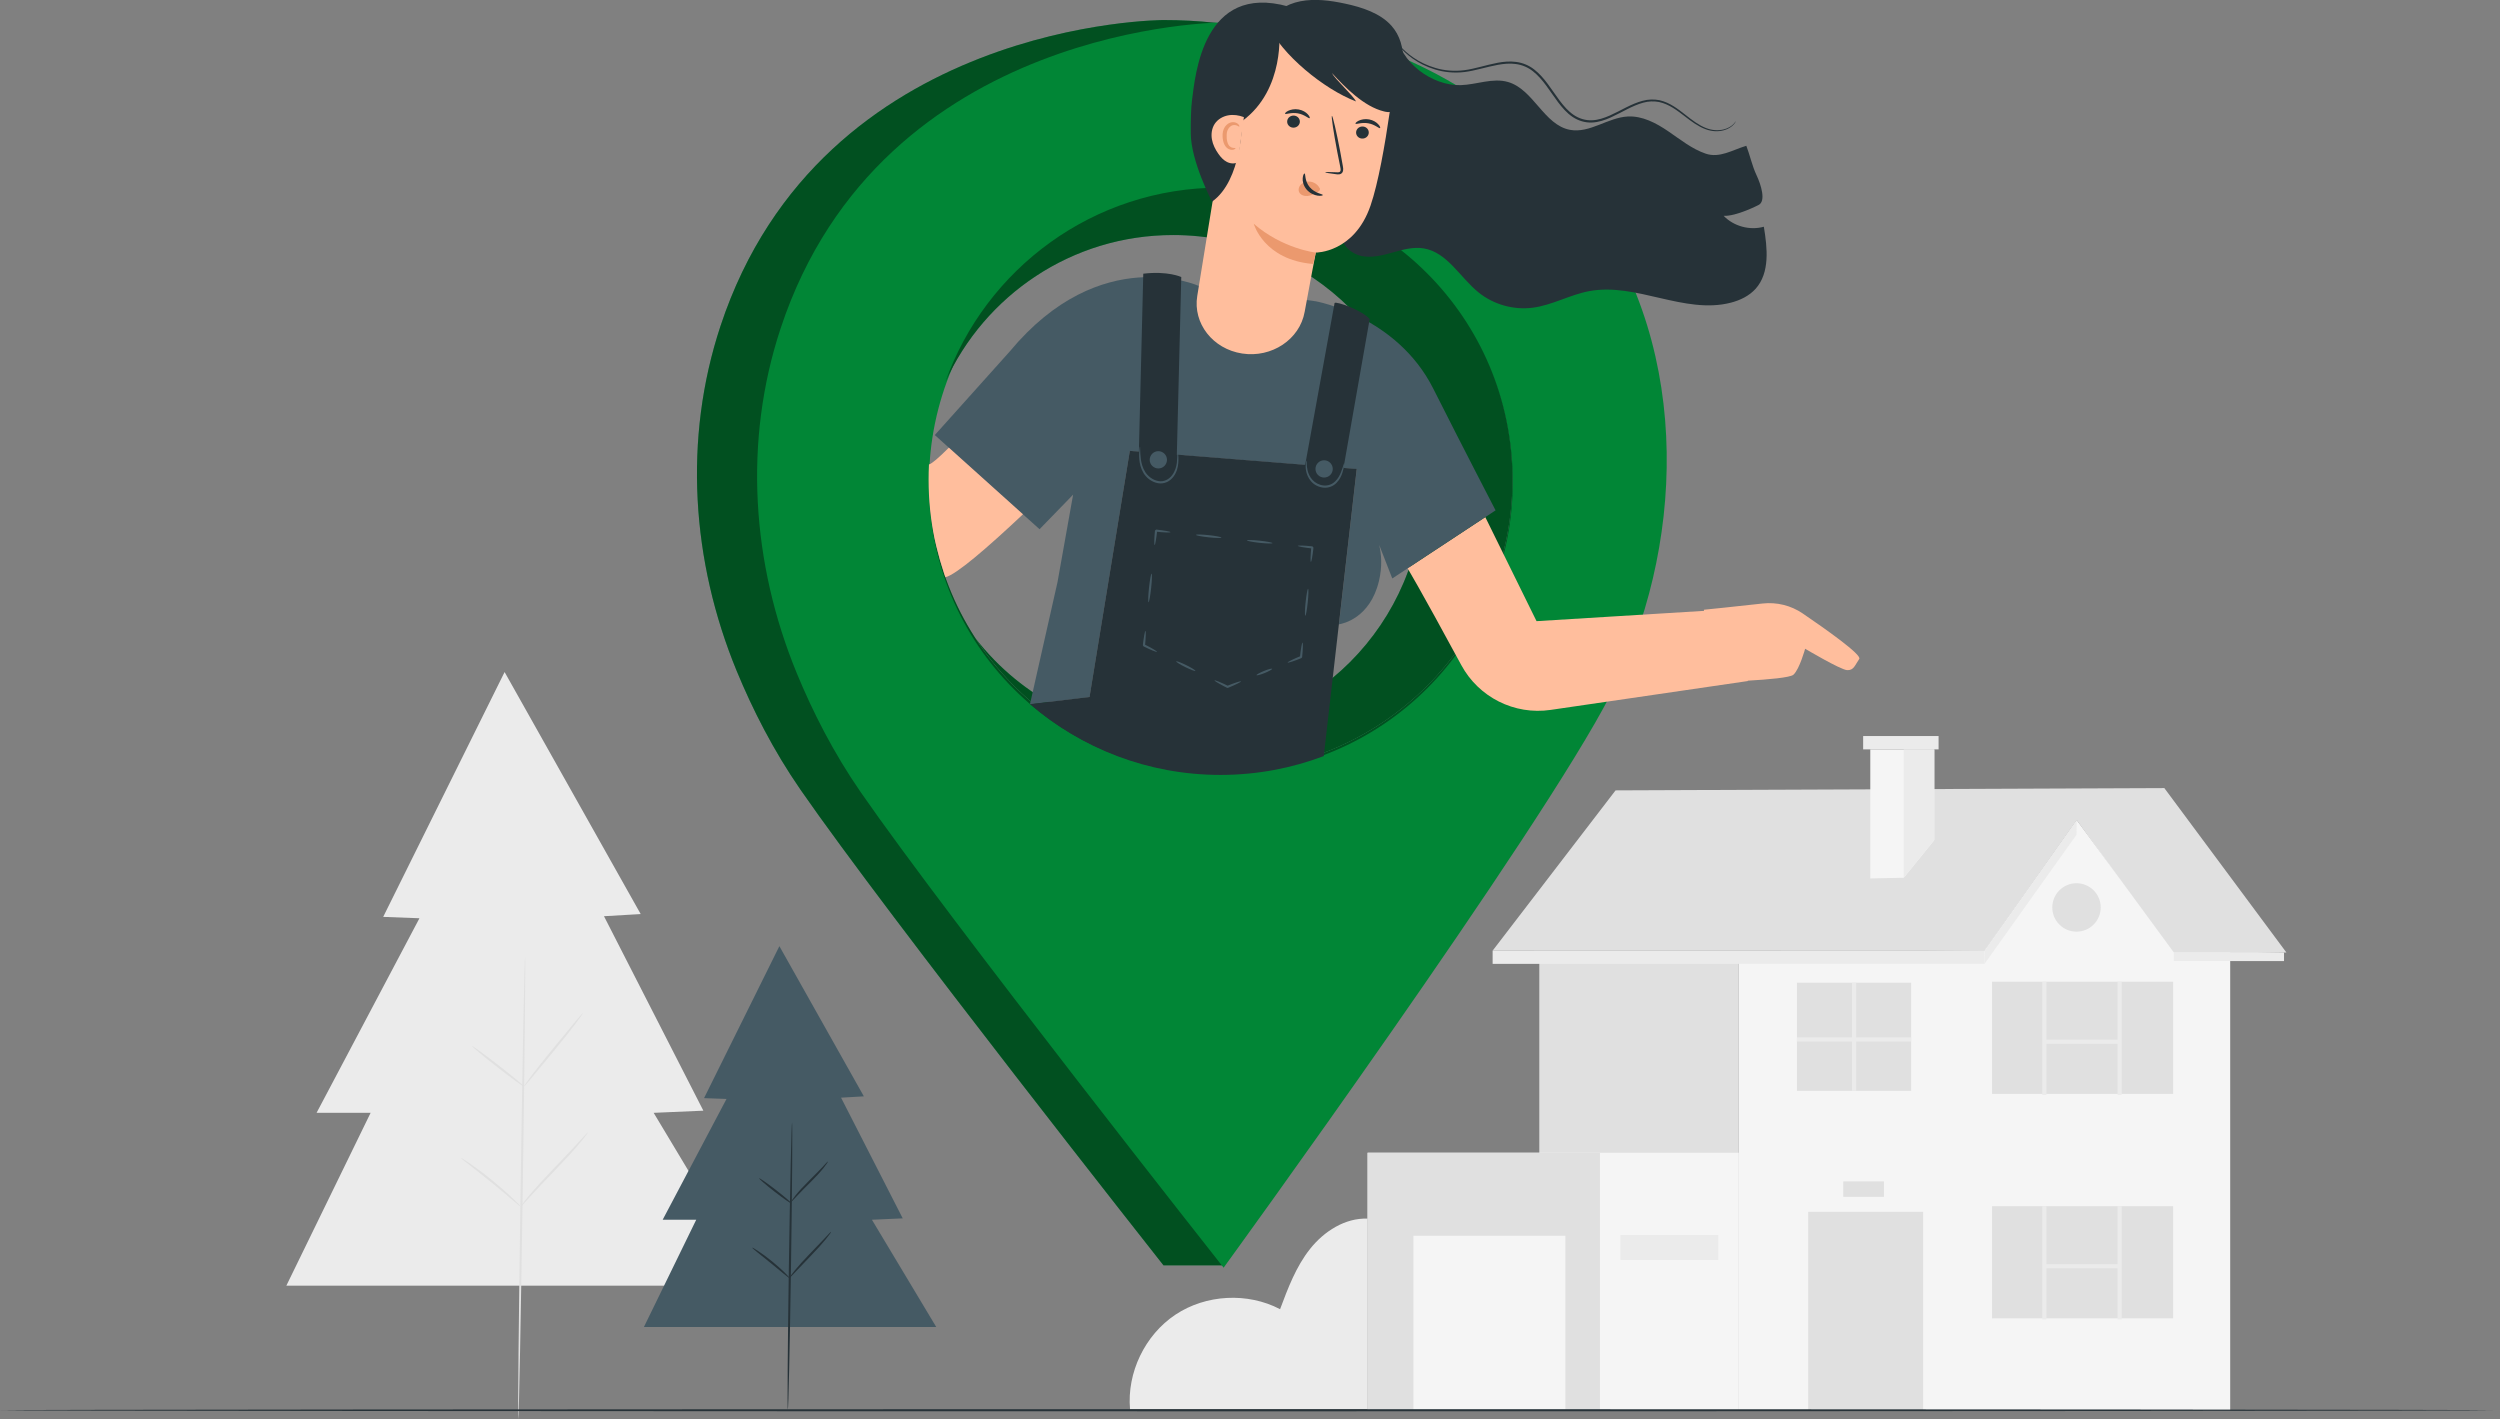 <svg width="229" height="130" viewBox="0 0 229 130" fill="none" xmlns="http://www.w3.org/2000/svg">
<rect x="0" y="0" width="229" height="130" fill="#808080" stroke="none"/>
<g clip-path="url(#clip0_1_1060)">
<path d="M103.51 129.076C103.217 125.732 104.876 122.285 107.668 120.425C110.464 118.564 114.28 118.363 117.255 119.922C117.978 117.99 118.716 116.023 119.998 114.406C121.28 112.789 123.209 111.549 125.271 111.625V129.076H103.51Z" fill="#EBEBEB"/>
<path d="M46.221 61.559L35.1 83.986L38.422 84.112L28.998 101.935H33.948L26.229 117.769H69.378L59.875 101.935L64.428 101.738L55.325 83.925L58.688 83.728L46.221 61.559Z" fill="#EBEBEB"/>
<path d="M48.1 87.577C48.153 87.577 48.058 97.077 47.887 108.791C47.715 120.508 47.533 130.004 47.476 130C47.422 130 47.518 120.504 47.689 108.787C47.86 97.073 48.043 87.573 48.1 87.577Z" fill="#E0E0E0"/>
<path d="M53.389 92.805C53.411 92.82 53.137 93.22 52.666 93.84C52.194 94.464 51.524 95.305 50.771 96.225C50.033 97.119 49.363 97.93 48.831 98.573C48.332 99.17 48.02 99.539 47.998 99.52C47.975 99.505 48.249 99.105 48.721 98.485C49.192 97.861 49.862 97.02 50.615 96.1C51.353 95.206 52.023 94.399 52.555 93.752C53.054 93.155 53.366 92.786 53.389 92.805Z" fill="#E0E0E0"/>
<path d="M47.992 99.523C47.958 99.565 46.866 98.774 45.558 97.751C44.245 96.727 43.21 95.864 43.245 95.822C43.279 95.78 44.371 96.571 45.679 97.594C46.992 98.614 48.027 99.478 47.992 99.523Z" fill="#E0E0E0"/>
<path d="M47.701 110.526C47.682 110.545 47.378 110.293 46.891 109.879C46.404 109.464 45.73 108.893 44.973 108.277C44.216 107.661 43.52 107.117 43.018 106.725C42.516 106.333 42.204 106.086 42.219 106.063C42.234 106.04 42.573 106.249 43.101 106.615C43.626 106.98 44.342 107.509 45.099 108.129C45.856 108.749 46.518 109.339 46.982 109.78C47.446 110.214 47.716 110.506 47.701 110.526Z" fill="#E0E0E0"/>
<path d="M53.848 103.723C53.859 103.731 53.787 103.838 53.65 104.028C53.513 104.214 53.304 104.477 53.034 104.796C52.501 105.435 51.721 106.28 50.846 107.193C49.971 108.106 49.176 108.932 48.621 109.544C48.061 110.153 47.727 110.541 47.7 110.526C47.688 110.518 47.761 110.412 47.898 110.221C48.035 110.035 48.244 109.772 48.514 109.453C49.047 108.814 49.827 107.969 50.702 107.056C51.577 106.143 52.368 105.317 52.927 104.705C53.486 104.092 53.825 103.704 53.848 103.723Z" fill="#E0E0E0"/>
<path d="M136.725 87.079H181.807L190.23 75.118L199.06 87.418L209.435 87.25L198.254 72.189L147.986 72.398L136.725 87.079Z" fill="#E0E0E0"/>
<path d="M159.268 87.25V129.178H204.286V87.25H199.127L190.228 75.118L181.779 87.067L159.268 87.25Z" fill="#F5F5F5"/>
<path d="M176.162 111.001H165.631V129.178H176.162V111.001Z" fill="#E0E0E0"/>
<path d="M199.059 110.487H182.472V120.762H199.059V110.487Z" fill="#E0E0E0"/>
<path d="M187.451 110.487H187.071V120.858H187.451V110.487Z" fill="#EBEBEB"/>
<path d="M194.349 110.487H193.968V120.858H194.349V110.487Z" fill="#EBEBEB"/>
<path d="M194.159 115.798H187.261V116.179H194.159V115.798Z" fill="#EBEBEB"/>
<path d="M199.059 89.924H182.472V100.2H199.059V89.924Z" fill="#E0E0E0"/>
<path d="M187.451 89.924H187.071V100.295H187.451V89.924Z" fill="#EBEBEB"/>
<path d="M194.349 89.924H193.968V100.295H194.349V89.924Z" fill="#EBEBEB"/>
<path d="M194.159 95.232H187.261V95.612H194.159V95.232Z" fill="#EBEBEB"/>
<path d="M175.06 90.016H164.598V99.922H175.06V90.016Z" fill="#E0E0E0"/>
<path d="M159.273 87.25H141V129.174H159.273V87.25Z" fill="#E0E0E0"/>
<path d="M170.02 90.016H169.64V99.922H170.02V90.016Z" fill="#EBEBEB"/>
<path d="M175.06 95.023H164.598V95.403H175.06V95.023Z" fill="#EBEBEB"/>
<path d="M190.207 85.34C191.432 85.34 192.425 84.347 192.425 83.122C192.425 81.897 191.432 80.904 190.207 80.904C188.983 80.904 187.99 81.897 187.99 83.122C187.99 84.347 188.983 85.34 190.207 85.34Z" fill="#E0E0E0"/>
<path d="M174.381 80.402L177.181 76.948V68.642H171.319V80.466L174.381 80.402Z" fill="#F5F5F5"/>
<path d="M174.384 80.402V68.642H177.184V76.948L174.384 80.402Z" fill="#EBEBEB"/>
<path d="M177.574 67.422H170.665V68.643H177.574V67.422Z" fill="#EBEBEB"/>
<path d="M159.269 105.591H125.273V129.178H159.269V105.591Z" fill="#F5F5F5"/>
<path d="M146.558 105.591H125.273V129.178H146.558V105.591Z" fill="#E0E0E0"/>
<path d="M143.39 113.196H129.469V129.136H143.39V113.196Z" fill="#F5F5F5"/>
<path d="M157.397 113.132H148.43V115.414H157.397V113.132Z" fill="#EBEBEB"/>
<path d="M136.725 87.079V88.292H181.781V87.067L136.725 87.079Z" fill="#EBEBEB"/>
<path d="M181.781 88.292L190.207 76.465L190.23 75.118L181.807 87.079L181.781 88.292Z" fill="#EBEBEB"/>
<path d="M209.216 87.25H199.126V88.034H209.216V87.25Z" fill="#EBEBEB"/>
<path d="M172.569 108.216H168.844V109.631H172.569V108.216Z" fill="#E0E0E0"/>
<path d="M228.393 129.178C228.393 129.232 177.262 129.277 114.2 129.277C51.12 129.277 0 129.232 0 129.178C0 129.125 51.12 129.08 114.2 129.08C177.262 129.08 228.393 129.125 228.393 129.178Z" fill="#263238"/>
<path d="M140.038 18.828C131.612 7.239 119.361 1.833 106.575 1.837C106.575 1.837 75.268 1.837 65.997 29.864C62.581 40.193 63.338 51.408 67.485 61.467C68.919 64.945 70.825 68.718 73.332 72.344C81.416 84.02 106.575 115.904 106.575 115.904H112.045C119.068 106.15 136.747 73.748 142.043 63.362C148.693 50.317 149.713 32.135 140.038 18.828ZM111.798 70.67C97.029 70.67 85.057 58.698 85.057 43.925C85.057 29.157 97.029 17.184 111.798 17.184C126.567 17.184 138.539 29.157 138.539 43.925C138.539 58.698 126.567 70.67 111.798 70.67Z" fill="#018636"/>
<path opacity="0.4" d="M140.038 18.828C131.612 7.239 119.361 1.833 106.575 1.837C106.575 1.837 75.268 1.837 65.997 29.864C62.581 40.193 63.338 51.408 67.485 61.467C68.919 64.945 70.825 68.718 73.332 72.344C81.416 84.02 106.575 115.904 106.575 115.904H112.045C119.068 106.15 136.747 73.748 142.043 63.362C148.693 50.317 149.713 32.135 140.038 18.828ZM111.798 70.67C97.029 70.67 85.057 58.698 85.057 43.925C85.057 29.157 97.029 17.184 111.798 17.184C126.567 17.184 138.539 29.157 138.539 43.925C138.539 58.698 126.567 70.67 111.798 70.67Z" fill="black"/>
<path d="M145.542 19.044C137.116 7.456 124.866 2.054 112.083 2.054C112.083 2.054 80.776 2.054 71.505 30.081C68.089 40.41 68.846 51.625 72.993 61.684C74.427 65.161 76.333 68.935 78.84 72.561C86.924 84.236 112.083 116.121 112.083 116.121C112.083 116.121 141.152 76.129 147.551 63.578C154.197 50.533 155.221 32.356 145.542 19.044ZM111.832 70.89C96.995 70.925 85.034 59.074 85.091 44.145C85.144 29.377 97.063 17.404 111.832 17.404C126.6 17.404 138.584 29.377 138.573 44.145C138.565 58.964 126.566 70.86 111.832 70.89Z" fill="#018636"/>
<path d="M111.799 17.185C100.166 17.185 90.27 24.618 86.592 34.993C90.191 27.053 98.18 21.529 107.462 21.529C120.116 21.529 130.376 31.786 130.376 44.443C130.376 57.096 120.12 67.357 107.462 67.357C100.116 67.357 93.58 63.895 89.388 58.516C94.159 65.831 102.41 70.674 111.799 70.674C126.568 70.674 138.541 58.702 138.541 43.929C138.541 29.161 126.568 17.185 111.799 17.185Z" fill="#018636"/>
<path opacity="0.4" d="M111.799 17.185C100.166 17.185 90.27 24.618 86.592 34.993C90.191 27.053 98.18 21.529 107.462 21.529C120.116 21.529 130.376 31.786 130.376 44.443C130.376 57.096 120.12 67.357 107.462 67.357C100.116 67.357 93.58 63.895 89.388 58.516C94.159 65.831 102.41 70.674 111.799 70.674C126.568 70.674 138.541 58.702 138.541 43.929C138.541 29.161 126.568 17.185 111.799 17.185Z" fill="black"/>
<path d="M165.125 56.191C164.049 55.457 162.744 55.137 161.446 55.282C159.255 55.533 156.078 55.852 156.078 55.852L156.09 55.955L140.747 56.898L136.052 47.365L128.93 52.055C128.93 52.055 129.866 53.554 133.857 60.927C135.451 63.872 138.719 65.512 142.033 65.028L160.1 62.384V62.35C161.964 62.244 163.988 62.069 164.281 61.802C164.84 61.289 165.35 59.425 165.35 59.425C165.35 59.425 168.568 61.338 169.188 61.384C169.812 61.426 169.923 60.908 170.307 60.36C170.577 59.991 167.259 57.644 165.125 56.191Z" fill="#FFBE9D"/>
<path d="M136.995 46.748C136.995 46.748 134.012 41.008 131.281 35.586C127.925 28.929 120.522 27.597 120.522 27.597L109.801 26.189C109.801 26.189 100.842 22.134 92.491 32.197L85.628 39.851L87.085 41.16L93.88 47.27L95.223 48.476L98.297 45.31L96.866 53.33L94.344 64.507C94.348 64.511 94.348 64.511 94.351 64.515L99.803 63.857L103.493 41.316L124.277 42.974L122.645 57.188C122.979 57.138 125.494 56.64 126.312 53.224C126.632 51.881 126.533 50.743 126.331 49.91L127.533 52.988L136.995 46.748Z" fill="#455A64"/>
<path d="M103.492 41.301L99.801 63.842L94.35 64.5C99.033 68.537 105.127 70.983 111.797 70.983C115.129 70.983 118.317 70.37 121.258 69.256L122.643 57.169L124.275 42.956L103.492 41.301Z" fill="#263238"/>
<path d="M104.724 25.071L104.272 43.382L107.741 43.93L108.205 25.376C108.205 25.376 106.988 24.801 104.724 25.071Z" fill="#263238"/>
<path d="M119.391 43.481L122.248 27.754C122.412 27.579 124.759 28.419 125.463 29.222L122.899 43.812L119.391 43.481Z" fill="#263238"/>
<path d="M107.867 41.236C107.882 41.236 107.901 41.347 107.92 41.548C107.935 41.75 107.962 42.047 107.931 42.416C107.901 42.781 107.802 43.237 107.502 43.645C107.353 43.846 107.152 44.036 106.897 44.154C106.642 44.272 106.337 44.314 106.048 44.257C105.462 44.143 105.006 43.759 104.747 43.333C104.488 42.903 104.397 42.454 104.363 42.089C104.329 41.719 104.348 41.423 104.367 41.221C104.386 41.02 104.409 40.905 104.42 40.909C104.458 40.909 104.412 41.366 104.504 42.073C104.553 42.423 104.656 42.846 104.903 43.237C105.147 43.618 105.573 43.964 106.086 44.063C106.604 44.169 107.094 43.903 107.361 43.534C107.642 43.169 107.753 42.751 107.798 42.401C107.871 41.693 107.829 41.236 107.867 41.236Z" fill="#455A64"/>
<path d="M105.811 42.853C105.404 42.689 105.206 42.229 105.37 41.826C105.533 41.419 105.994 41.221 106.397 41.385C106.804 41.548 107.002 42.008 106.838 42.412C106.678 42.819 106.218 43.017 105.811 42.853Z" fill="#455A64"/>
<path d="M122.08 42.952C122.08 43.39 121.726 43.743 121.288 43.743C120.851 43.743 120.497 43.39 120.497 42.952C120.497 42.515 120.851 42.161 121.288 42.161C121.722 42.161 122.08 42.515 122.08 42.952Z" fill="#455A64"/>
<path d="M123.138 42.404C123.157 42.408 123.13 42.766 122.955 43.329C122.86 43.607 122.712 43.941 122.426 44.227C122.153 44.52 121.696 44.721 121.224 44.668C120.756 44.622 120.345 44.387 120.083 44.078C119.82 43.77 119.695 43.424 119.638 43.131C119.581 42.838 119.596 42.595 119.619 42.435C119.642 42.271 119.676 42.188 119.687 42.188C119.725 42.191 119.645 42.553 119.775 43.101C119.843 43.371 119.973 43.687 120.22 43.957C120.46 44.223 120.832 44.428 121.243 44.47C121.658 44.512 122.042 44.352 122.301 44.094C122.563 43.843 122.719 43.538 122.826 43.276C123.031 42.751 123.107 42.397 123.138 42.404Z" fill="#455A64"/>
<path d="M105.763 49.926C105.737 49.922 105.725 49.774 105.733 49.534C105.737 49.416 105.744 49.271 105.752 49.115C105.759 49.032 105.763 48.948 105.771 48.868L105.782 48.739L105.79 48.67L105.794 48.636V48.621V48.613V48.609V48.606C105.695 48.693 105.927 48.484 105.904 48.507C106.634 48.587 107.224 48.693 107.216 48.746C107.209 48.8 106.615 48.781 105.881 48.701C105.858 48.724 106.09 48.514 105.991 48.602V48.606V48.609V48.617V48.636L105.988 48.67L105.98 48.739L105.965 48.872C105.953 48.956 105.946 49.036 105.934 49.123C105.912 49.283 105.893 49.427 105.87 49.545C105.832 49.781 105.79 49.926 105.763 49.926Z" fill="#455A64"/>
<path d="M105.206 55.168C105.153 55.16 105.172 54.571 105.248 53.848C105.324 53.125 105.43 52.543 105.487 52.547C105.541 52.554 105.522 53.144 105.445 53.867C105.366 54.593 105.259 55.175 105.206 55.168Z" fill="#455A64"/>
<path d="M105.978 59.707C105.955 59.757 105.4 59.532 104.742 59.205C104.753 59.228 104.639 59.018 104.689 59.106V59.102V59.098V59.091V59.075L104.692 59.041L104.7 58.973L104.715 58.84C104.727 58.76 104.738 58.676 104.749 58.592C104.772 58.436 104.795 58.292 104.814 58.174C104.856 57.938 104.898 57.79 104.924 57.793C104.951 57.797 104.959 57.946 104.951 58.189C104.947 58.311 104.94 58.452 104.928 58.611C104.921 58.695 104.913 58.779 104.909 58.859L104.898 58.992L104.89 59.06L104.886 59.094V59.11V59.117V59.121V59.125C104.936 59.212 104.822 59.003 104.833 59.026C105.487 59.353 106.001 59.658 105.978 59.707Z" fill="#455A64"/>
<path d="M109.497 61.453C109.474 61.502 109.06 61.346 108.573 61.107C108.086 60.867 107.713 60.631 107.74 60.582C107.762 60.532 108.177 60.688 108.664 60.928C109.147 61.168 109.52 61.404 109.497 61.453Z" fill="#455A64"/>
<path d="M113.677 62.416C113.696 62.466 113.164 62.732 112.479 63.01C112.315 63.002 112.433 63.01 112.399 63.006H112.395L112.391 63.002L112.384 62.998L112.368 62.991L112.338 62.975L112.277 62.945L112.159 62.884C112.087 62.846 112.015 62.808 111.939 62.766C111.798 62.69 111.672 62.622 111.57 62.561C111.36 62.439 111.239 62.348 111.25 62.325C111.261 62.302 111.406 62.344 111.63 62.435C111.741 62.481 111.874 62.538 112.019 62.603C112.095 62.641 112.171 62.675 112.247 62.709L112.365 62.766L112.426 62.797L112.456 62.812L112.471 62.819L112.479 62.823L112.483 62.827H112.486C112.452 62.827 112.566 62.831 112.407 62.823C113.088 62.549 113.654 62.367 113.677 62.416Z" fill="#455A64"/>
<path d="M116.522 61.267C116.541 61.316 116.241 61.487 115.849 61.647C115.457 61.807 115.122 61.894 115.099 61.845C115.08 61.795 115.381 61.624 115.773 61.464C116.164 61.301 116.499 61.213 116.522 61.267Z" fill="#455A64"/>
<path d="M119.313 58.862C119.366 58.866 119.351 59.467 119.275 60.197C119.153 60.361 119.24 60.243 119.214 60.281H119.21H119.206L119.199 60.285L119.183 60.292L119.153 60.304L119.088 60.331L118.967 60.38C118.89 60.41 118.814 60.437 118.734 60.468C118.586 60.525 118.449 60.57 118.335 60.608C118.107 60.681 117.958 60.715 117.947 60.688C117.936 60.662 118.065 60.586 118.282 60.475C118.388 60.422 118.521 60.361 118.666 60.296C118.746 60.262 118.818 60.228 118.894 60.197L119.016 60.148L119.077 60.121L119.107 60.11L119.123 60.102L119.13 60.099H119.134H119.138C119.111 60.137 119.199 60.019 119.077 60.178C119.153 59.448 119.256 58.858 119.313 58.862Z" fill="#455A64"/>
<path d="M119.82 53.935C119.873 53.939 119.861 54.498 119.789 55.179C119.721 55.86 119.618 56.408 119.565 56.4C119.511 56.396 119.523 55.837 119.595 55.156C119.667 54.475 119.766 53.927 119.82 53.935Z" fill="#455A64"/>
<path d="M118.886 50.001C118.894 49.948 119.491 49.967 120.222 50.047C120.397 50.264 120.271 50.108 120.309 50.157V50.161V50.165V50.172V50.188L120.306 50.222L120.298 50.29L120.283 50.423C120.271 50.503 120.264 50.587 120.252 50.671C120.229 50.831 120.21 50.971 120.188 51.089C120.146 51.329 120.104 51.474 120.077 51.47C120.051 51.466 120.039 51.318 120.047 51.074C120.051 50.952 120.058 50.812 120.07 50.652C120.077 50.568 120.085 50.484 120.089 50.401L120.1 50.267L120.108 50.199L120.112 50.165V50.15V50.142V50.138V50.134C120.15 50.184 120.024 50.024 120.199 50.241C119.469 50.165 118.883 50.054 118.886 50.001Z" fill="#455A64"/>
<path d="M114.221 49.5C114.229 49.447 114.754 49.458 115.4 49.527C116.043 49.595 116.561 49.698 116.557 49.751C116.549 49.804 116.024 49.793 115.377 49.724C114.735 49.652 114.217 49.553 114.221 49.5Z" fill="#455A64"/>
<path d="M109.551 48.994C109.558 48.941 110.083 48.952 110.726 49.02C111.369 49.089 111.887 49.192 111.883 49.245C111.875 49.298 111.35 49.287 110.704 49.218C110.064 49.15 109.547 49.051 109.551 48.994Z" fill="#455A64"/>
<path d="M85.093 42.548C85.07 43.005 85.059 43.465 85.059 43.929C85.059 45.771 85.245 47.57 85.599 49.309C85.603 49.328 85.606 49.343 85.61 49.362C85.656 49.583 85.709 49.8 85.762 50.02C85.972 50.88 86.215 51.728 86.489 52.562C86.523 52.664 86.558 52.771 86.596 52.874C87.577 52.653 90.427 50.191 93.702 47.11L86.915 41.008C85.96 41.955 85.401 42.442 85.093 42.548Z" fill="#FFBE9D"/>
<path d="M127.937 3.036C128.173 5.664 131.171 7.879 133.807 7.799C135.26 7.753 136.733 7.106 138.133 7.51C140.476 8.187 141.424 11.459 143.824 11.896C145.62 12.223 147.279 10.77 149.097 10.671C150.436 10.599 151.699 11.268 152.806 12.022C153.913 12.775 154.979 13.646 156.246 14.076C157.516 14.506 158.68 13.741 159.962 13.353C160.282 14.171 160.487 15.172 160.894 16.039C161.305 16.903 161.796 18.447 161.073 18.782C161.073 18.782 159.053 19.828 157.885 19.771C158.813 20.73 160.282 21.129 161.568 20.768C161.891 22.723 162.135 24.976 160.815 26.452C160.225 27.106 159.396 27.506 158.54 27.726C154.298 28.822 149.869 25.858 145.567 26.669C143.801 27 142.184 27.954 140.4 28.186C138.646 28.415 136.805 27.897 135.432 26.783C133.735 25.409 132.567 23.111 130.414 22.754C129.459 22.594 128.489 22.868 127.557 23.131C126.624 23.393 125.647 23.644 124.699 23.446C123.752 23.245 122.858 22.438 122.904 21.472" fill="#263238"/>
<path d="M119.506 28.57C119.982 25.918 120.53 23.137 120.53 23.137C120.53 23.137 124.045 23.171 125.54 18.838C126.963 14.707 127.994 4.766 127.994 4.766C123.429 1.893 117.368 2.202 113.172 5.523L109.668 27.113C109.261 29.62 111.091 31.967 113.781 32.382C116.489 32.8 119.054 31.092 119.506 28.57Z" fill="#FFBE9D"/>
<path d="M125.375 12.211C125.333 12.515 125.04 12.729 124.721 12.69C124.405 12.652 124.181 12.375 124.223 12.07C124.264 11.766 124.557 11.553 124.873 11.591C125.196 11.629 125.417 11.907 125.375 12.211Z" fill="#263238"/>
<path d="M126.414 11.736C126.33 11.797 125.953 11.401 125.337 11.295C124.725 11.181 124.215 11.417 124.162 11.329C124.135 11.291 124.23 11.169 124.451 11.059C124.668 10.949 125.025 10.869 125.406 10.937C125.79 11.006 126.087 11.204 126.246 11.382C126.418 11.561 126.456 11.71 126.414 11.736Z" fill="#263238"/>
<path d="M119.062 11.211C119.02 11.515 118.727 11.728 118.407 11.69C118.092 11.652 117.867 11.374 117.909 11.07C117.951 10.766 118.244 10.553 118.56 10.591C118.879 10.629 119.104 10.906 119.062 11.211Z" fill="#263238"/>
<path d="M119.964 10.826C119.88 10.887 119.504 10.491 118.887 10.384C118.275 10.27 117.765 10.506 117.712 10.419C117.685 10.381 117.78 10.259 118.001 10.149C118.218 10.042 118.575 9.958 118.956 10.027C119.34 10.095 119.637 10.293 119.797 10.472C119.964 10.655 120.006 10.799 119.964 10.826Z" fill="#263238"/>
<path d="M121.385 15.784C121.389 15.75 121.781 15.75 122.416 15.78C122.576 15.792 122.732 15.788 122.774 15.685C122.831 15.579 122.796 15.396 122.751 15.202C122.671 14.795 122.587 14.369 122.496 13.924C122.15 12.109 121.929 10.625 122.005 10.61C122.077 10.599 122.416 12.059 122.762 13.874C122.842 14.323 122.922 14.749 122.994 15.156C123.021 15.347 123.089 15.567 122.968 15.788C122.903 15.898 122.774 15.963 122.667 15.97C122.561 15.982 122.473 15.97 122.393 15.959C121.765 15.883 121.381 15.818 121.385 15.784Z" fill="#263238"/>
<path d="M120.529 23.138C120.529 23.138 117.497 22.803 114.842 20.494C114.842 20.494 115.751 23.811 120.286 24.18L120.529 23.138Z" fill="#EB996E"/>
<path d="M120.868 17.218C120.697 16.887 120.34 16.658 119.948 16.632C119.678 16.613 119.385 16.696 119.183 16.883C118.981 17.073 118.894 17.373 119.004 17.606C119.13 17.868 119.468 17.982 119.776 17.952C120.085 17.921 120.37 17.773 120.644 17.621C120.72 17.579 120.796 17.537 120.853 17.469C120.906 17.404 120.933 17.309 120.891 17.24" fill="#EB996E"/>
<path d="M119.499 15.89C119.602 15.901 119.484 16.571 119.971 17.145C120.458 17.72 121.18 17.773 121.173 17.864C121.177 17.906 120.99 17.967 120.69 17.921C120.393 17.879 119.978 17.708 119.681 17.358C119.385 17.004 119.301 16.593 119.328 16.316C119.35 16.03 119.453 15.878 119.499 15.89Z" fill="#263238"/>
<path d="M116.186 2.336C117.376 4.964 121.238 8.16 124.217 9.294C123.947 8.754 122.269 7.228 121.999 6.684C123.201 7.993 124.939 9.766 126.777 10.207C126.994 10.26 127.234 10.302 127.435 10.226C127.709 10.123 127.816 9.842 127.892 9.587C128.215 8.521 128.493 6.642 128.519 5.531C128.55 4.42 128.257 3.252 127.454 2.355C126.438 1.213 124.78 0.665 123.186 0.327C121.847 0.041 120.447 -0.141 119.126 0.114C117.806 0.369 116.574 1.13 116.178 2.248" fill="#263238"/>
<path d="M109.075 12.231C109.067 11.036 109.094 9.91 109.189 9.176C109.49 6.855 110.212 -1.579 118 0.593L117.171 2.754C117.171 2.754 117.768 8.183 113.773 11.097C113.773 11.097 113.792 16.515 111.023 18.47C111.023 18.47 109.094 14.795 109.075 12.231Z" fill="#263238"/>
<path d="M113.94 10.728C113.48 10.553 112.974 10.477 112.491 10.568C112.008 10.66 111.547 10.926 111.273 11.337C110.999 11.748 110.927 12.273 111.011 12.76C111.095 13.247 111.327 13.699 111.612 14.103C111.817 14.392 112.061 14.666 112.377 14.829C112.692 14.993 113.092 15.031 113.396 14.852" fill="#FFBE9D"/>
<path d="M113.167 13.571C113.221 13.597 112.962 13.848 112.547 13.654C112.346 13.563 112.175 13.342 112.091 13.088C112.007 12.833 111.973 12.559 111.992 12.254C112.015 11.95 112.136 11.646 112.342 11.452C112.54 11.25 112.817 11.159 113.034 11.193C113.483 11.261 113.567 11.596 113.517 11.596C113.476 11.627 113.331 11.436 113.023 11.456C112.734 11.459 112.388 11.798 112.365 12.289C112.331 12.787 112.441 13.27 112.681 13.43C112.924 13.616 113.145 13.525 113.167 13.571Z" fill="#EB996E"/>
<path d="M159.015 11.094C159.015 11.094 158.969 11.219 158.805 11.406C158.642 11.588 158.338 11.82 157.877 11.938C157.424 12.06 156.816 12.068 156.192 11.82C155.56 11.584 154.94 11.135 154.29 10.626C153.635 10.131 152.905 9.545 151.969 9.344C151.505 9.256 151.003 9.267 150.512 9.408C150.021 9.541 149.534 9.762 149.047 10.005C148.56 10.249 148.066 10.523 147.537 10.763C147.008 10.998 146.434 11.2 145.817 11.223C145.201 11.25 144.569 11.063 144.044 10.706C143.516 10.352 143.097 9.861 142.713 9.355C141.952 8.339 141.336 7.244 140.407 6.521C139.951 6.159 139.407 5.939 138.851 5.866C138.296 5.786 137.741 5.844 137.204 5.939C136.135 6.136 135.138 6.475 134.157 6.597C133.175 6.715 132.243 6.612 131.444 6.361C129.827 5.874 128.762 4.942 128.165 4.242C127.568 3.523 127.374 3.036 127.374 3.036C127.377 3.036 127.396 3.059 127.431 3.112C127.469 3.173 127.518 3.253 127.579 3.344C127.708 3.549 127.918 3.842 128.222 4.189C128.831 4.866 129.896 5.764 131.486 6.224C132.27 6.46 133.183 6.551 134.138 6.429C135.096 6.304 136.086 5.961 137.174 5.752C137.718 5.65 138.292 5.592 138.878 5.672C139.464 5.745 140.042 5.98 140.525 6.357C141.503 7.114 142.119 8.225 142.873 9.226C143.249 9.724 143.656 10.196 144.155 10.53C144.649 10.865 145.235 11.04 145.81 11.018C146.388 10.998 146.943 10.808 147.461 10.58C147.982 10.348 148.473 10.078 148.963 9.834C149.454 9.591 149.953 9.366 150.466 9.233C150.976 9.092 151.512 9.081 152.003 9.176C152.992 9.401 153.727 10.009 154.377 10.511C155.024 11.025 155.629 11.474 156.234 11.714C156.835 11.965 157.421 11.965 157.862 11.862C158.311 11.759 158.608 11.543 158.779 11.375C158.942 11.204 159.003 11.09 159.015 11.094Z" fill="#263238"/>
<path d="M71.391 86.668L64.49 100.589L66.548 100.665L60.701 111.728H63.775L58.981 121.555H85.761L79.868 111.728L82.69 111.602L77.041 100.547L79.129 100.425L71.391 86.668Z" fill="#455A64"/>
<path d="M72.552 102.814C72.606 102.814 72.564 108.711 72.457 115.981C72.351 123.251 72.222 129.144 72.164 129.144C72.111 129.144 72.153 123.251 72.26 115.977C72.37 108.707 72.499 102.814 72.552 102.814Z" fill="#263238"/>
<path d="M75.839 106.394C75.858 106.409 75.71 106.648 75.424 107.006C75.139 107.364 74.713 107.824 74.222 108.311C73.731 108.798 73.294 109.239 72.986 109.57C72.678 109.897 72.491 110.107 72.468 110.091C72.449 110.076 72.598 109.837 72.883 109.479C73.168 109.121 73.594 108.661 74.085 108.174C74.576 107.687 75.014 107.246 75.322 106.919C75.63 106.584 75.816 106.375 75.839 106.394Z" fill="#263238"/>
<path d="M72.492 110.229C72.457 110.271 71.769 109.792 70.955 109.16C70.141 108.525 69.509 107.977 69.539 107.931C69.574 107.889 70.258 108.369 71.076 109.004C71.894 109.636 72.526 110.187 72.492 110.229Z" fill="#263238"/>
<path d="M72.308 117.057C72.27 117.099 71.528 116.453 70.592 115.692C69.656 114.927 68.872 114.334 68.907 114.288C68.937 114.246 69.774 114.771 70.718 115.54C71.661 116.304 72.346 117.019 72.308 117.057Z" fill="#263238"/>
<path d="M76.125 112.838C76.174 112.877 75.39 113.892 74.287 115.018C73.773 115.555 73.309 116.042 72.898 116.472C72.545 116.844 72.332 117.08 72.309 117.061C72.259 117.023 73.043 116.008 74.146 114.881C74.66 114.345 75.124 113.858 75.535 113.432C75.885 113.055 76.102 112.819 76.125 112.838Z" fill="#263238"/>
</g>
<defs>
<clipPath id="clip0_1_1060">
<rect width="228.393" height="130" fill="white"/>
</clipPath>
</defs>
</svg>
